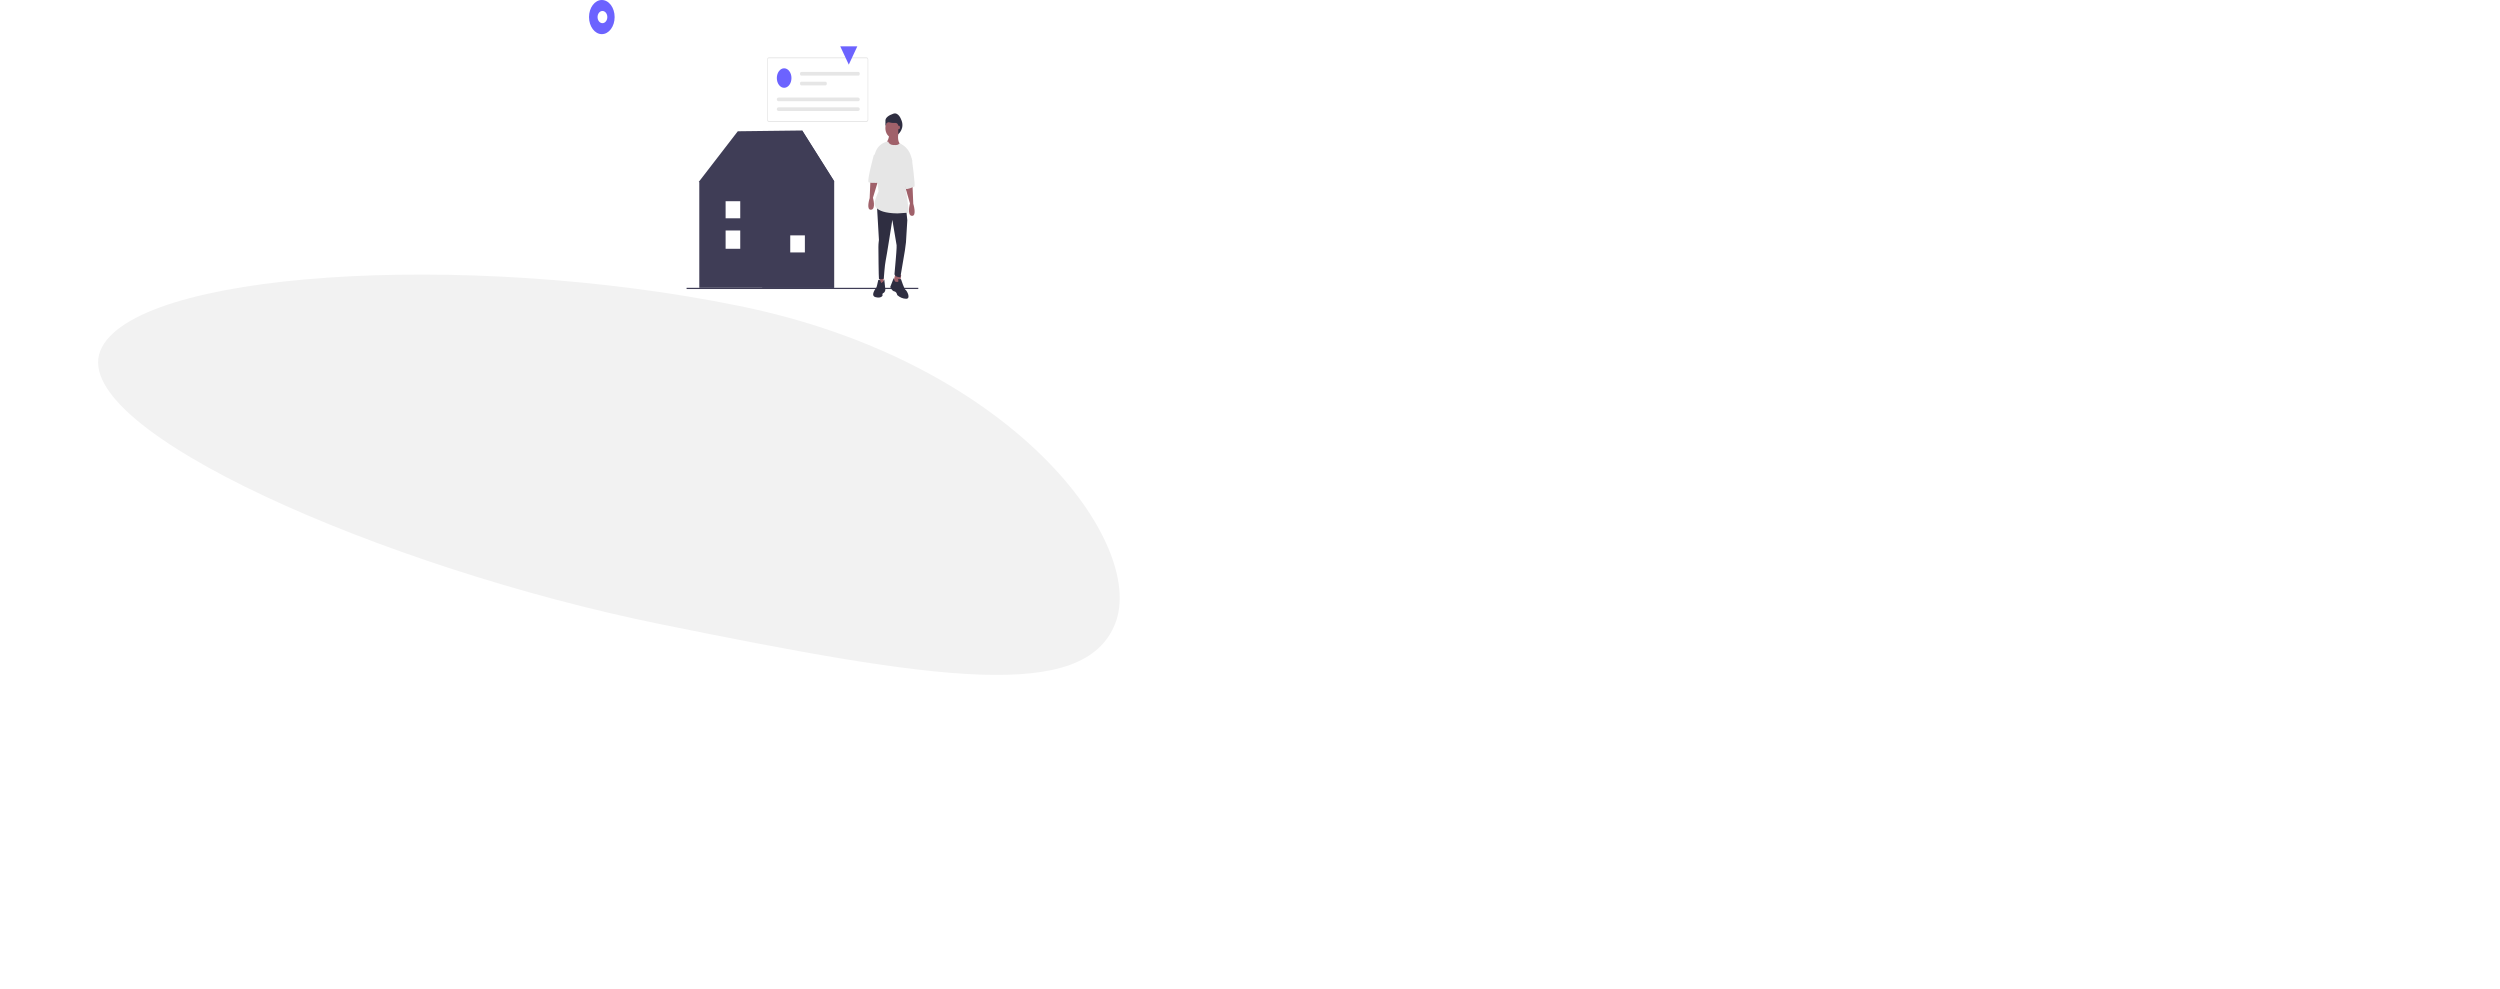 <svg width="2050" height="811" viewBox="0 0 2050 811" fill="none" xmlns="http://www.w3.org/2000/svg">
<rect width="2050" height="811" fill="white"/>
<path d="M684 148.622L657.727 107L604.991 107.642L573 149.137L573.646 149.69H573.416V236H683.929V149.69L684 148.622Z" fill="#3F3D56"/>
<path d="M657.824 107L625 158.278V236H684V148.524L657.824 107Z" fill="#3F3D56"/>
<path d="M660 193H648V207H660V193Z" fill="white"/>
<path d="M757 168H745V182H757V168Z" fill="white"/>
<path d="M607 189H595V204H607V189Z" fill="white"/>
<path d="M607 165H595V179H607V165Z" fill="white"/>
<path d="M753 236H563V237H753V236Z" fill="#3F3D56"/>
<path d="M724.2 226.32L725 232.72L721 234L721.6 226L724.2 226.32Z" fill="#A0616A"/>
<path d="M739 225.5L737.793 233H732L734.414 224L739 225.5Z" fill="#A0616A"/>
<path d="M743.122 172.341L744 180.596L742.902 198.633L742.024 205.358L738.292 227.37C738.292 227.37 734.121 227.37 733.462 224.924L734.56 212.39C734.56 212.39 735.438 202.301 735.219 201.078C734.999 199.855 731.706 180.29 731.706 180.29C731.706 180.29 726.877 211.167 726.218 213.918C725.559 216.67 724.681 228.592 724.681 228.592C724.681 228.592 720.949 229.51 720.73 228.592C720.51 227.675 720.291 205.97 720.291 202.607C720.291 199.244 720.73 197.41 720.73 196.798C720.73 196.187 719 167 719 167L743.122 172.341Z" fill="#2F2E41"/>
<path d="M734.628 231.036C734.628 231.036 735.73 231.339 736.391 231.036C737.053 230.732 736.391 228.911 736.391 228.911H738.816C738.816 228.911 741.46 237.107 742.562 237.714C743.664 238.321 747.191 245 743.003 245C740.419 244.954 737.898 243.902 735.73 241.964C735.73 241.964 735.289 239.232 733.306 238.929C731.322 238.625 730 235.286 730 235.286L732.865 228C732.865 228 733.526 231.339 734.628 231.036Z" fill="#2F2E41"/>
<path d="M723.515 231.307C723.515 231.307 723.063 232.46 722.611 231.883C722.159 231.307 721.707 229.865 721.707 229.865C721.707 229.865 720.352 229 720.126 229.865C719.9 230.73 718.996 235.343 718.544 235.92C718.092 236.496 713.348 242.551 718.092 243.705C722.837 244.858 723.741 242.263 723.741 242.263C723.741 242.263 723.063 240.821 724.418 240.245C725.774 239.668 726 237.65 726 237.65L725.096 229C725.096 229 724.193 231.883 723.515 231.307Z" fill="#2F2E41"/>
<path d="M748.208 151L748.883 167.091C748.883 167.091 752.031 177.303 747.758 176.993C743.485 176.684 746.184 166.782 746.184 166.782L742 152.421L748.208 151Z" fill="#A0616A"/>
<path d="M713.792 147L713.117 162.472C713.117 162.472 709.969 172.291 714.242 171.993C718.515 171.696 715.816 162.175 715.816 162.175L720 148.366L713.792 147Z" fill="#A0616A"/>
<path d="M732 113C735.314 113 738 109.418 738 105C738 100.582 735.314 97 732 97C728.686 97 726 100.582 726 105C726 109.418 728.686 113 732 113Z" fill="#A0616A"/>
<path d="M736.806 108C736.806 108 735.131 116.205 738.48 118.257C741.828 120.308 727.957 123.238 727 118.257L727.478 115.912C727.478 115.912 729.392 112.982 728.913 110.344L736.806 108Z" fill="#A0616A"/>
<path d="M733.386 118.923C733.386 118.923 729.459 119.409 728.237 116C728.237 116 719.048 116.812 717 127.967L720.414 156.911C720.414 156.911 716.772 165.352 717.228 166.257C717.228 166.257 714.952 174.699 735.89 175L744.993 174.397C745.116 172.683 745.04 170.955 744.766 169.272C744.311 166.558 741.807 147.564 741.807 147.564C741.807 147.564 748.635 133.394 747.952 131.284C747.269 129.173 746.176 120.852 737.391 117.475C737.391 117.475 737.255 119.224 733.386 118.923Z" fill="#E6E6E6"/>
<path d="M745.012 126L747.86 131.153C747.86 131.153 750.709 152.675 749.832 152.978C748.956 153.281 743.697 155.707 742.821 154.797C741.944 153.888 738 136.003 738 136.003L745.012 126Z" fill="#E6E6E6"/>
<path d="M720.438 124L716.48 127.339C716.48 127.339 710.658 148.588 712.288 149.498C713.918 150.409 723 149.802 723 149.802L720.438 124Z" fill="#E6E6E6"/>
<path d="M738.801 97.682C738.801 97.682 736.677 91.857 732.608 93.201C728.538 94.546 726.238 96.562 726.061 98.578C725.884 100.594 726.149 103.618 726.149 103.618C726.149 103.618 726.592 99.474 729.423 100.37C730.929 100.846 732.885 100.879 734.386 100.806C734.681 100.79 734.975 100.851 735.25 100.984C735.525 101.118 735.776 101.32 735.987 101.581C736.198 101.841 736.365 102.152 736.478 102.497C736.591 102.841 736.647 103.211 736.643 103.584L736.569 110C736.569 110 742.463 105.224 738.801 97.682Z" fill="#2F2E41"/>
<path d="M710.518 100H630.482C630.089 99.999 629.712 99.791 629.435 99.42C629.157 99.049 629 98.546 629 98.022V48.978C629 48.454 629.157 47.951 629.435 47.58C629.712 47.209 630.089 47.001 630.482 47H710.518C710.911 47.001 711.288 47.209 711.565 47.58C711.843 47.951 712 48.454 712 48.978V98.022C712 98.546 711.843 99.049 711.565 99.42C711.288 99.791 710.911 99.999 710.518 100V100ZM630.482 47.791C630.246 47.791 630.02 47.917 629.854 48.139C629.687 48.362 629.593 48.663 629.593 48.978V98.022C629.593 98.337 629.687 98.638 629.854 98.861C630.02 99.083 630.246 99.209 630.482 99.209H710.518C710.754 99.209 710.98 99.083 711.146 98.861C711.313 98.638 711.407 98.337 711.407 98.022V48.978C711.407 48.663 711.313 48.362 711.146 48.139C710.98 47.917 710.754 47.791 710.518 47.791H630.482Z" fill="#E6E6E6"/>
<path d="M643 72C646.314 72 649 68.418 649 64C649 59.582 646.314 56 643 56C639.686 56 637 59.582 637 64C637 68.418 639.686 72 643 72Z" fill="#6C63FF"/>
<path d="M656.999 59C656.868 59 656.738 59.038 656.617 59.114C656.495 59.189 656.385 59.299 656.293 59.438C656.2 59.578 656.126 59.743 656.076 59.925C656.026 60.108 656 60.303 656 60.5C656 60.697 656.026 60.892 656.076 61.075C656.126 61.257 656.2 61.422 656.293 61.562C656.385 61.701 656.495 61.811 656.617 61.886C656.738 61.962 656.868 62 656.999 62H704.003C704.267 62 704.521 61.842 704.708 61.561C704.895 61.279 705 60.898 705 60.5C705 60.102 704.895 59.721 704.708 59.439C704.521 59.158 704.267 59 704.003 59H656.999Z" fill="#E6E6E6"/>
<path d="M656.989 67C656.859 67 656.73 67.038 656.61 67.114C656.49 67.189 656.381 67.299 656.29 67.439C656.198 67.578 656.125 67.743 656.075 67.925C656.026 68.108 656 68.303 656 68.5C656 68.697 656.026 68.892 656.075 69.075C656.125 69.257 656.198 69.422 656.29 69.561C656.381 69.701 656.49 69.811 656.61 69.886C656.73 69.962 656.859 70 656.989 70H677.011C677.141 70 677.27 69.962 677.39 69.886C677.51 69.811 677.619 69.701 677.71 69.561C677.802 69.422 677.875 69.257 677.925 69.075C677.974 68.892 678 68.697 678 68.5C678 68.303 677.974 68.108 677.925 67.925C677.875 67.743 677.802 67.578 677.71 67.439C677.619 67.299 677.51 67.189 677.39 67.114C677.27 67.038 677.141 67 677.011 67H656.989Z" fill="#E6E6E6"/>
<path d="M638.384 80C637.621 80 637 80.673 637 81.5C637 82.327 637.621 83 638.384 83H703.616C704.379 83 705 82.327 705 81.5C705 80.673 704.379 80 703.616 80H638.384Z" fill="#E6E6E6"/>
<path d="M638.384 88C637.621 88 637 88.673 637 89.5C637 90.327 637.621 91 638.384 91H703.616C704.379 91 705 90.327 705 89.5C705 88.673 704.379 88 703.616 88H638.384Z" fill="#E6E6E6"/>
<path d="M493.5 28C499.299 28 504 21.732 504 14C504 6.268 499.299 0 493.5 0C487.701 0 483 6.268 483 14C483 21.732 487.701 28 493.5 28Z" fill="#6C63FF"/>
<path d="M696 53L692.5 45.5L689 38H696H703L699.5 45.5L696 53Z" fill="#6C63FF"/>
<path d="M494 19C496.209 19 498 16.761 498 14C498 11.239 496.209 9 494 9C491.791 9 490 11.239 490 14C490 16.761 491.791 19 494 19Z" fill="white"/>
<path d="M737 106C737.552 106 738 105.328 738 104.5C738 103.672 737.552 103 737 103C736.448 103 736 103.672 736 104.5C736 105.328 736.448 106 737 106Z" fill="#A0616A"/>
<path d="M541.117 511.734C315.579 465.888 56.684 353.155 82.189 287.834C107.694 222.512 380.415 204.969 605.954 250.815C831.492 296.661 940.017 445.878 914.512 511.199C889.006 576.521 766.655 557.58 541.117 511.734Z" fill="#F2F2F2"/>
</svg>
